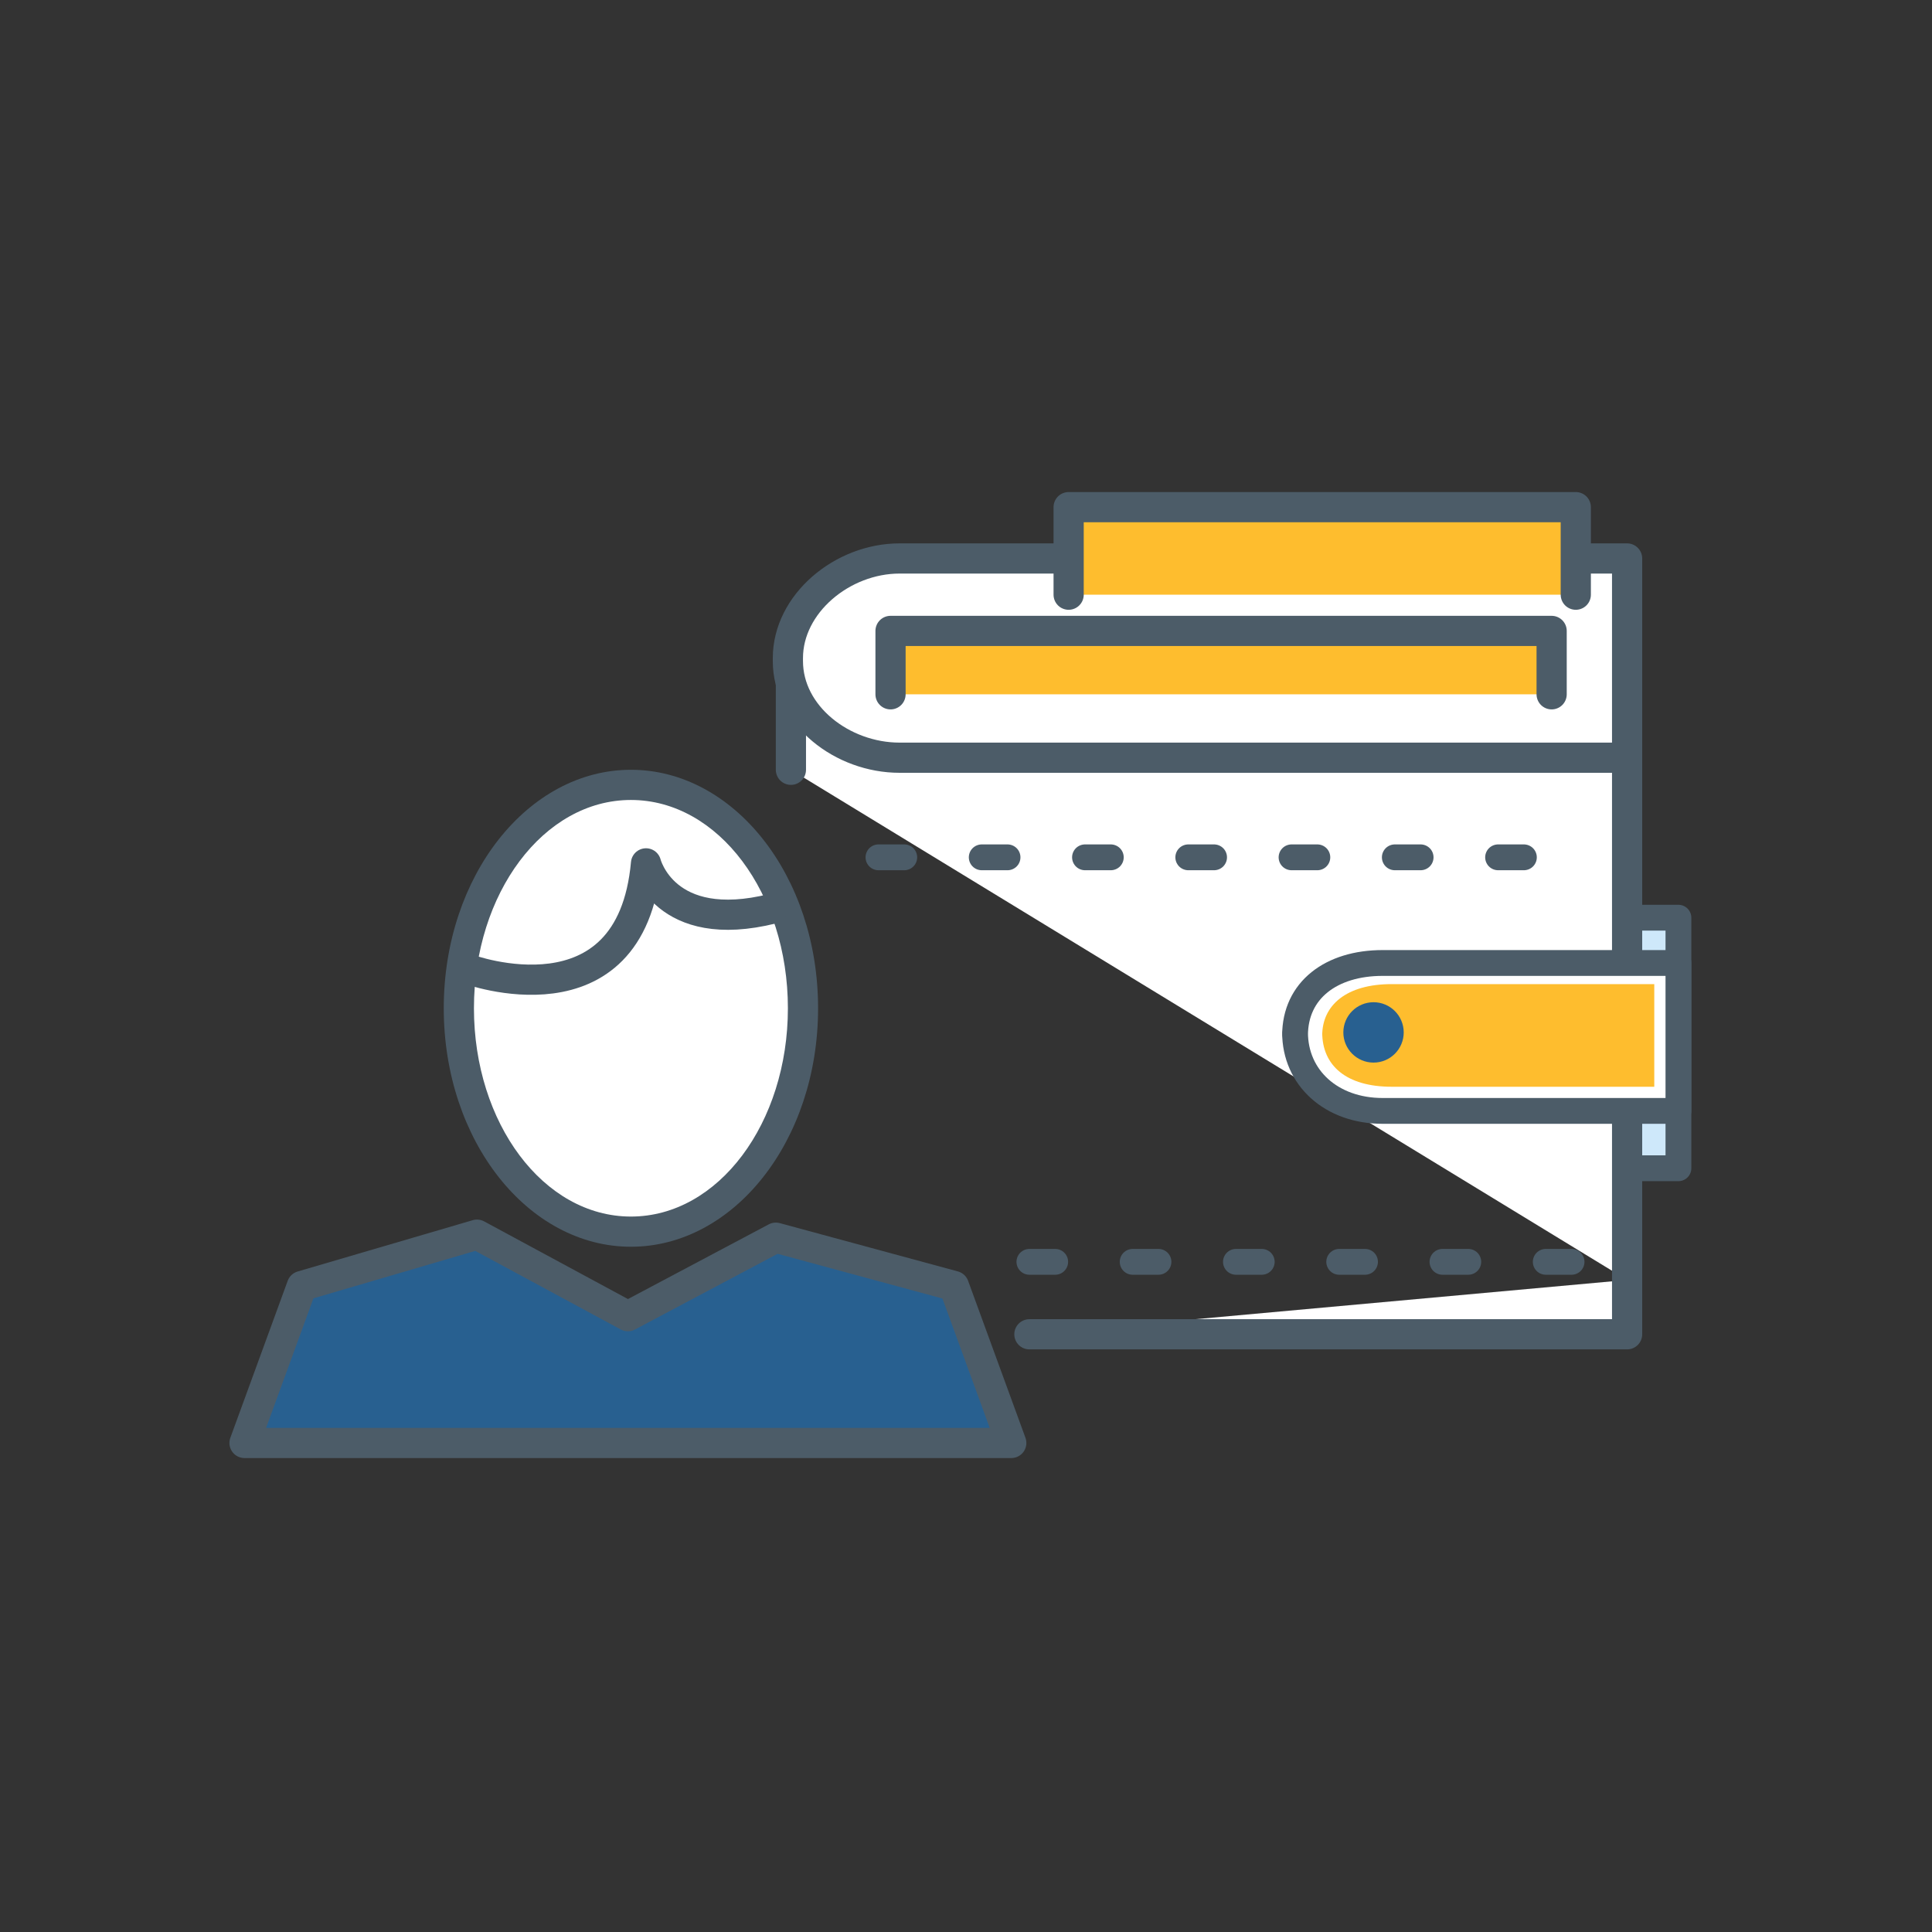 <svg xmlns="http://www.w3.org/2000/svg" viewBox="0 0 64 64" enable-background="new 0 0 64 64"><rect x="0" y="0" width="64" height="64" fill="#333333" stroke="none"/><path fill="#CEE8FA" stroke="#4C5C68" stroke-width=".855" stroke-linecap="round" stroke-linejoin="round" stroke-miterlimit="10" d="M53.1 30.4h2.5v8.3h-2.5z"/><path fill="#fff" stroke="#4C5C68" stroke-linecap="round" stroke-linejoin="round" stroke-miterlimit="10" d="M34.1 44.2h19.8v-1.8M53.9 42.4v-20.6h-27.7v3.7"/><path fill="#fff" stroke="#4C5C68" stroke-linecap="round" stroke-linejoin="round" stroke-miterlimit="10" d="M53.9 25.1h-24.1c-1.9 0-3.7-1.4-3.7-3.2v-.1c0-1.8 1.8-3.3 3.7-3.3h24.1v6.6z"/><path fill="#fff" stroke="#4C5C68" stroke-width=".855" stroke-linecap="round" stroke-linejoin="round" stroke-miterlimit="10" d="M55.6 36.8h-9.8c-1.7 0-2.9-1.1-2.9-2.6v.1c0-1.5 1.2-2.4 2.9-2.4h9.8v4.9z"/><path fill="#FEBD2E" d="M54.8 36h-8.7c-1.5 0-2.3-.7-2.3-1.8v.1c0-1 .8-1.7 2.3-1.7h8.7v3.4z"/><path stroke="#4C5C68" stroke-width=".855" stroke-linecap="round" stroke-linejoin="round" stroke-miterlimit="10" stroke-dasharray="0.855,2.566" d="M29.1 28.4h23.5M34.1 41.8h18.5" fill="none"/><ellipse fill="#286090" cx="45.5" cy="34.2" rx="1" ry="1"/><path fill="#FEBD2E" stroke="#4C5C68" stroke-linecap="round" stroke-linejoin="round" stroke-miterlimit="10" d="M35.4 19.7v-2.9h16.8v2.9M29.5 23v-2.1h21.9v2.1"/><path fill="#fff" d="M20.9 40.8c-3.1 0-5.7-3.3-5.7-7.4s2.5-7.4 5.7-7.4c3.1 0 5.7 3.3 5.7 7.4s-2.6 7.4-5.7 7.4z"/><path fill="#4C5C68" d="M20.9 26.5c2.9 0 5.2 3.1 5.2 6.9s-2.3 6.9-5.2 6.9-5.2-3.1-5.2-6.9 2.3-6.9 5.2-6.9m0-1c-3.4 0-6.2 3.5-6.2 7.9s2.8 7.9 6.2 7.9 6.2-3.5 6.2-7.9-2.8-7.9-6.2-7.9z"/><path fill="#286090" stroke="#4C5C68" stroke-linecap="round" stroke-linejoin="round" stroke-miterlimit="10" d="M8.1 47.8h25.4l-1.9-5.2-5.9-1.6-4.9 2.6-5-2.7-5.8 1.7z"/><path stroke="#4C5C68" stroke-linecap="round" stroke-linejoin="round" stroke-miterlimit="10" d="M15.5 32.1s5.4 2 5.9-3.5c0 0 .6 2.4 4.2 1.5" fill="none"/></svg>